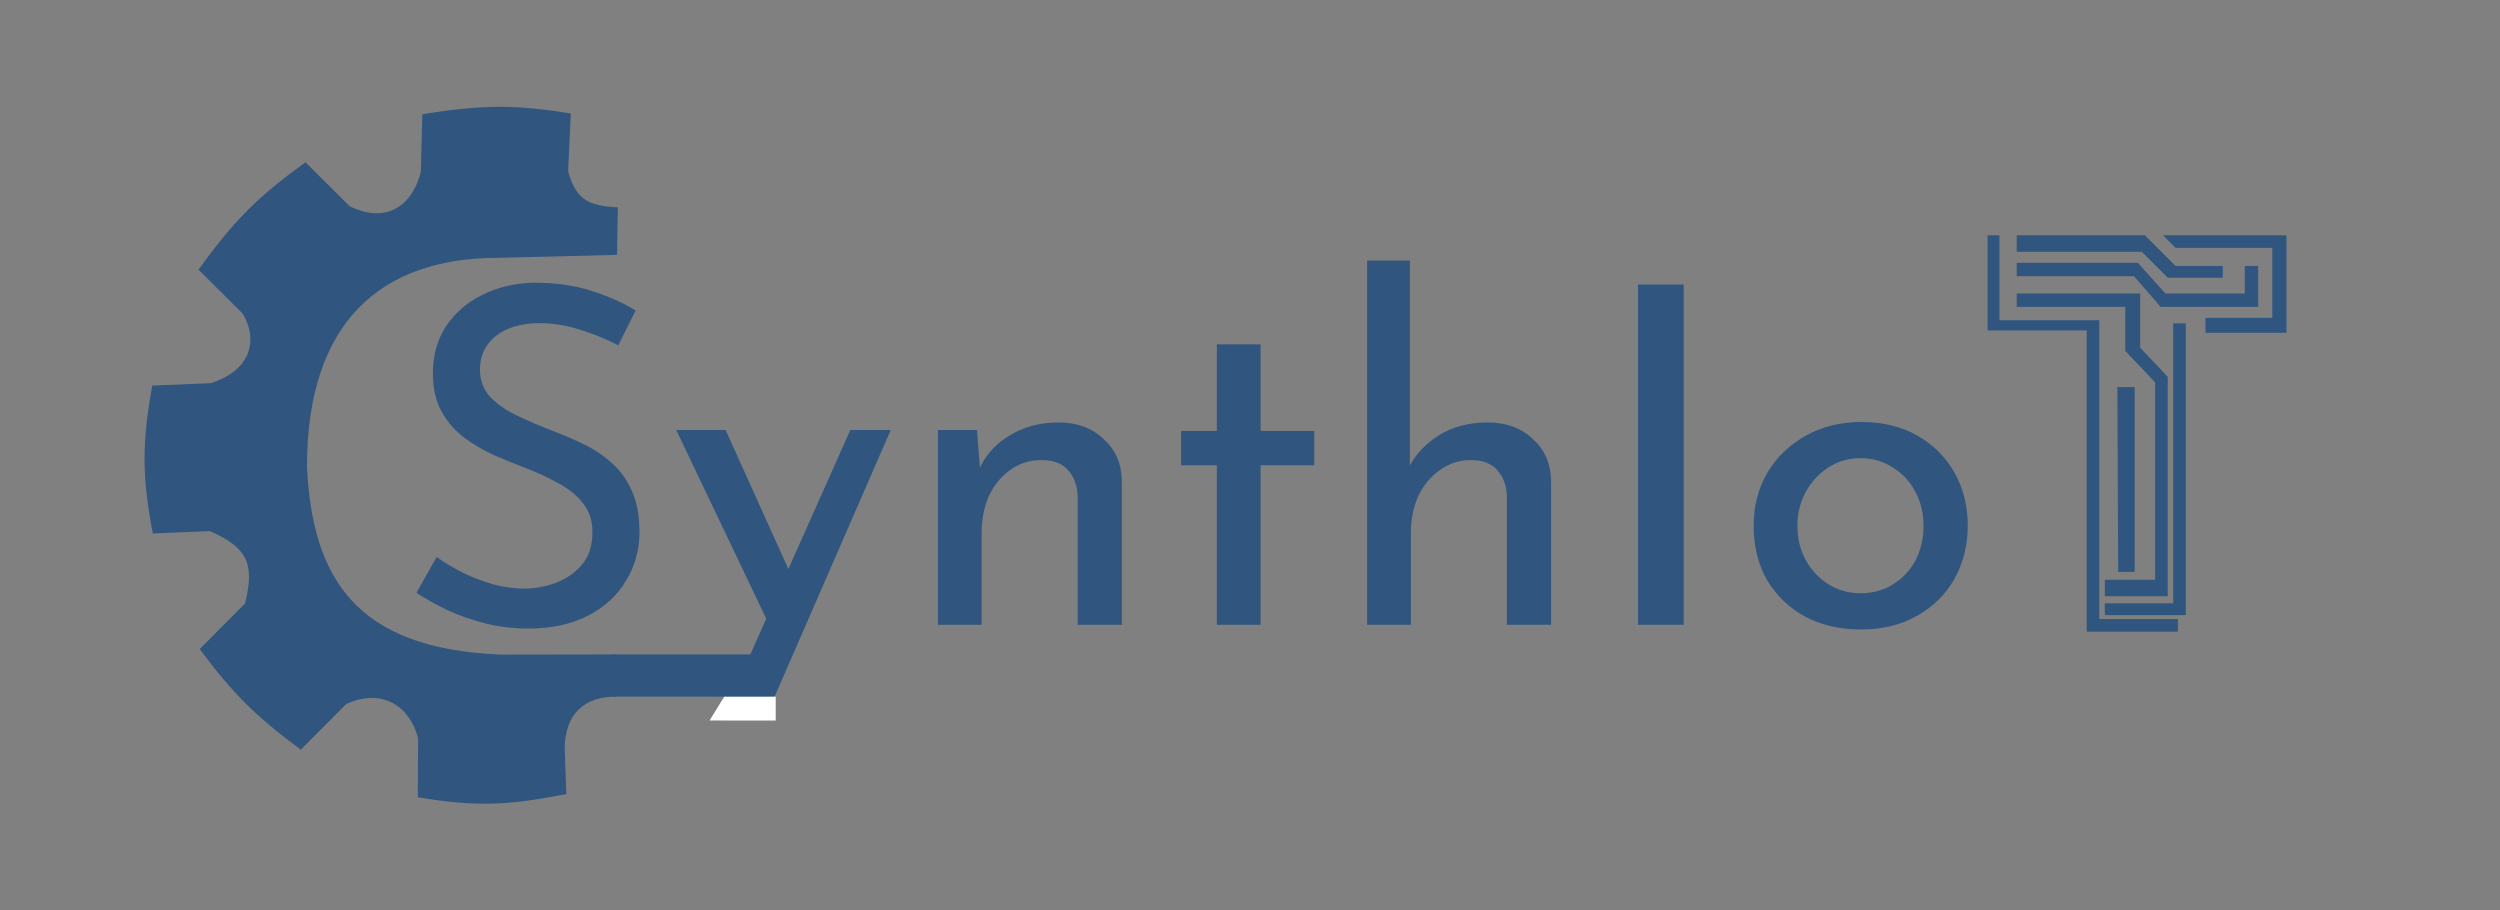 <svg width="1527" height="556" viewBox="0 0 1527 556" fill="none" xmlns="http://www.w3.org/2000/svg">
<rect x="0" y="0" width="1527" height="556" fill="#808080" stroke="none"/>
<path d="M376.122 425.523L376.122 399.699L306.297 399.824C216.691 396.436 190.868 352.544 187.499 285.179C187.5 196.481 232.88 157.641 303.8 157.48L376.883 155.683L377.391 126.668C359.002 125.69 351.658 121.663 347.02 104.556L348.66 69.287C315.574 64.047 295.945 63.617 257.956 69.782L257.051 105.045C251.065 127.869 234.133 136.109 213.618 126.022L186.575 99.105C157.777 120.005 143.289 134.099 121.26 164.725L148.303 191.642C158.5 209.172 151.805 226.862 128.636 234.06L93.009 235.501C86.501 271.407 86.82 291.161 93.305 325.835L128.198 324.401C151.259 334.589 155.696 344.399 149.649 368.631L121.973 396.436C142.493 424.059 156.118 437.416 183.734 457.91L211.409 430.105C233.124 419.983 250.328 431.203 255.373 450.985L255.199 486.975C293.364 493.38 312.647 491.435 345.91 485.01L344.945 456.743C345.257 435.963 357.035 425.523 376.122 425.523Z" fill="#305680"/>
<path d="M1214.04 201.833V143.712H1221.25V195.588H1282.25V378.116H1330.29V385.801H1274.57V201.833H1214.04Z" fill="#305680"/>
<path d="M1231.82 153.799V143.712H1310.11L1328.84 162.445H1357.66V169.65H1324.04L1308.19 153.799H1231.82Z" fill="#305680"/>
<path d="M1305.79 160.524H1231.82V168.689H1303.39L1319.72 187.423H1379.28V162.445H1371.11V179.257H1322.6L1305.79 160.524Z" fill="#305680"/>
<path d="M1231.82 187.423V179.257H1307.23V212.4L1324.04 230.172V364.186H1285.61V354.099H1316.36V233.535L1298.1 214.321V187.423H1231.82Z" fill="#305680"/>
<path d="M1327.4 197.51H1335.09V375.714H1285.61V368.509H1327.4V197.51Z" fill="#305680"/>
<path d="M1347.1 203.274V197.51V194.147H1387.93V151.397H1328.84L1321.16 143.712H1396.57V203.274H1347.1Z" fill="#305680"/>
<path d="M1303.87 349.295H1293.78L1293.3 236.417H1303.87V349.295Z" fill="#305680"/>
<path d="M377.658 210.892C370.568 207.251 362.807 204.09 354.376 201.407C345.945 198.724 337.706 197.383 329.658 197.383C318.544 197.383 309.634 199.97 302.927 205.144C296.412 210.317 293.155 217.215 293.155 225.838C293.155 232.353 295.263 237.91 299.478 242.509C303.694 246.916 309.251 250.748 316.149 254.006C323.047 257.263 330.233 260.329 337.706 263.203C344.221 265.694 350.64 268.473 356.963 271.539C363.286 274.605 368.939 278.437 373.921 283.036C379.095 287.634 383.119 293.287 385.993 299.994C389.059 306.7 390.592 315.036 390.592 325C390.592 335.922 387.813 345.886 382.256 354.892C376.891 363.898 369.131 370.987 358.975 376.161C348.819 381.335 336.748 383.922 322.76 383.922C313.562 383.922 304.748 382.868 296.317 380.76C288.077 378.652 280.412 375.97 273.323 372.712C266.233 369.263 259.909 365.718 254.353 362.077L266.712 340.233C271.311 343.491 276.58 346.652 282.52 349.718C288.46 352.592 294.688 354.988 301.203 356.904C307.718 358.628 314.041 359.491 320.173 359.491C326.688 359.491 333.107 358.341 339.43 356.041C345.945 353.55 351.31 349.814 355.526 344.832C359.742 339.85 361.849 333.239 361.849 325C361.849 317.91 359.933 312.065 356.101 307.467C352.46 302.676 347.574 298.652 341.442 295.395C335.31 291.946 328.796 288.88 321.897 286.197C315.382 283.706 308.772 281.024 302.065 278.149C295.358 275.084 289.131 271.443 283.382 267.227C277.634 262.82 273.035 257.455 269.586 251.132C266.137 244.808 264.412 237.144 264.412 228.138C264.412 217.215 266.999 207.73 272.173 199.683C277.538 191.443 284.82 185.024 294.017 180.425C303.215 175.635 313.754 173.048 325.634 172.665C339.047 172.665 350.831 174.293 360.987 177.551C371.334 180.808 380.436 184.832 388.292 189.623L377.658 210.892ZM440.9 438.82L519.367 262.628H544.085L467.343 438.82H440.9ZM470.217 382.484L413.02 262.628H443.199L491.199 368.976L470.217 382.484ZM596.724 262.628L599.024 291.658L597.874 287.06C601.706 278.245 607.934 271.251 616.557 266.078C625.179 260.712 635.143 258.03 646.449 258.03C657.754 258.03 666.952 261.383 674.042 268.09C681.323 274.605 685.06 283.131 685.251 293.67V381.622H658.233V303.155C658.042 296.64 656.125 291.371 652.485 287.347C649.036 283.131 643.575 281.024 636.102 281.024C629.203 281.024 622.976 282.94 617.419 286.772C611.862 290.604 607.455 295.874 604.197 302.58C601.132 309.287 599.599 317.048 599.599 325.862V381.622H572.868V262.628H596.724ZM743.235 210.317H769.965V263.203H802.731V284.185H769.965V381.622H743.235V284.185H721.39V263.203H743.235V210.317ZM835.031 381.622V159.156H861.186V290.221L860.611 285.335C864.635 277.479 870.767 270.964 879.007 265.79C887.438 260.617 897.306 258.03 908.611 258.03C919.917 258.03 929.114 261.383 936.204 268.09C943.485 274.605 947.222 283.131 947.414 293.67V381.622H920.396V303.155C920.204 296.64 918.288 291.371 914.647 287.347C911.198 283.131 905.737 281.024 898.264 281.024C891.366 281.024 885.138 283.036 879.581 287.06C874.025 290.892 869.617 296.161 866.36 302.868C863.294 309.574 861.761 317.239 861.761 325.862V381.622H835.031ZM1000.51 173.814H1028.39V381.622H1000.51V173.814ZM1071.13 320.976C1071.13 309.095 1073.91 298.365 1079.46 288.784C1085.21 279.203 1093.07 271.634 1103.03 266.078C1113 260.521 1124.3 257.742 1136.95 257.742C1149.98 257.742 1161.38 260.521 1171.15 266.078C1180.92 271.634 1188.49 279.203 1193.86 288.784C1199.22 298.365 1201.91 309.095 1201.91 320.976C1201.91 332.856 1199.22 343.682 1193.86 353.455C1188.49 363.035 1180.83 370.604 1170.86 376.161C1161.09 381.718 1149.69 384.496 1136.66 384.496C1124.01 384.496 1112.71 381.91 1102.74 376.736C1092.97 371.371 1085.21 363.993 1079.46 354.604C1073.91 345.023 1071.13 333.814 1071.13 320.976ZM1097.86 321.263C1097.86 328.928 1099.58 335.922 1103.03 342.245C1106.48 348.377 1111.08 353.263 1116.83 356.904C1122.77 360.544 1129.28 362.365 1136.37 362.365C1143.85 362.365 1150.46 360.544 1156.2 356.904C1162.15 353.263 1166.74 348.377 1170 342.245C1173.26 335.922 1174.89 328.928 1174.89 321.263C1174.89 313.598 1173.26 306.7 1170 300.569C1166.74 294.245 1162.15 289.263 1156.2 285.622C1150.46 281.79 1143.85 279.874 1136.37 279.874C1129.09 279.874 1122.48 281.79 1116.54 285.622C1110.79 289.455 1106.19 294.533 1102.74 300.856C1099.49 306.988 1097.86 313.79 1097.86 321.263Z" fill="#305680"/>
<path d="M482.783 399.699H374.999V425.523H442.336L435.488 440.119L466.304 438.996L482.783 399.699Z" fill="#305680"/>
<path d="M473.801 425.523H442.364L433.382 440.118H473.801V425.523Z" fill="white"/>
</svg>
